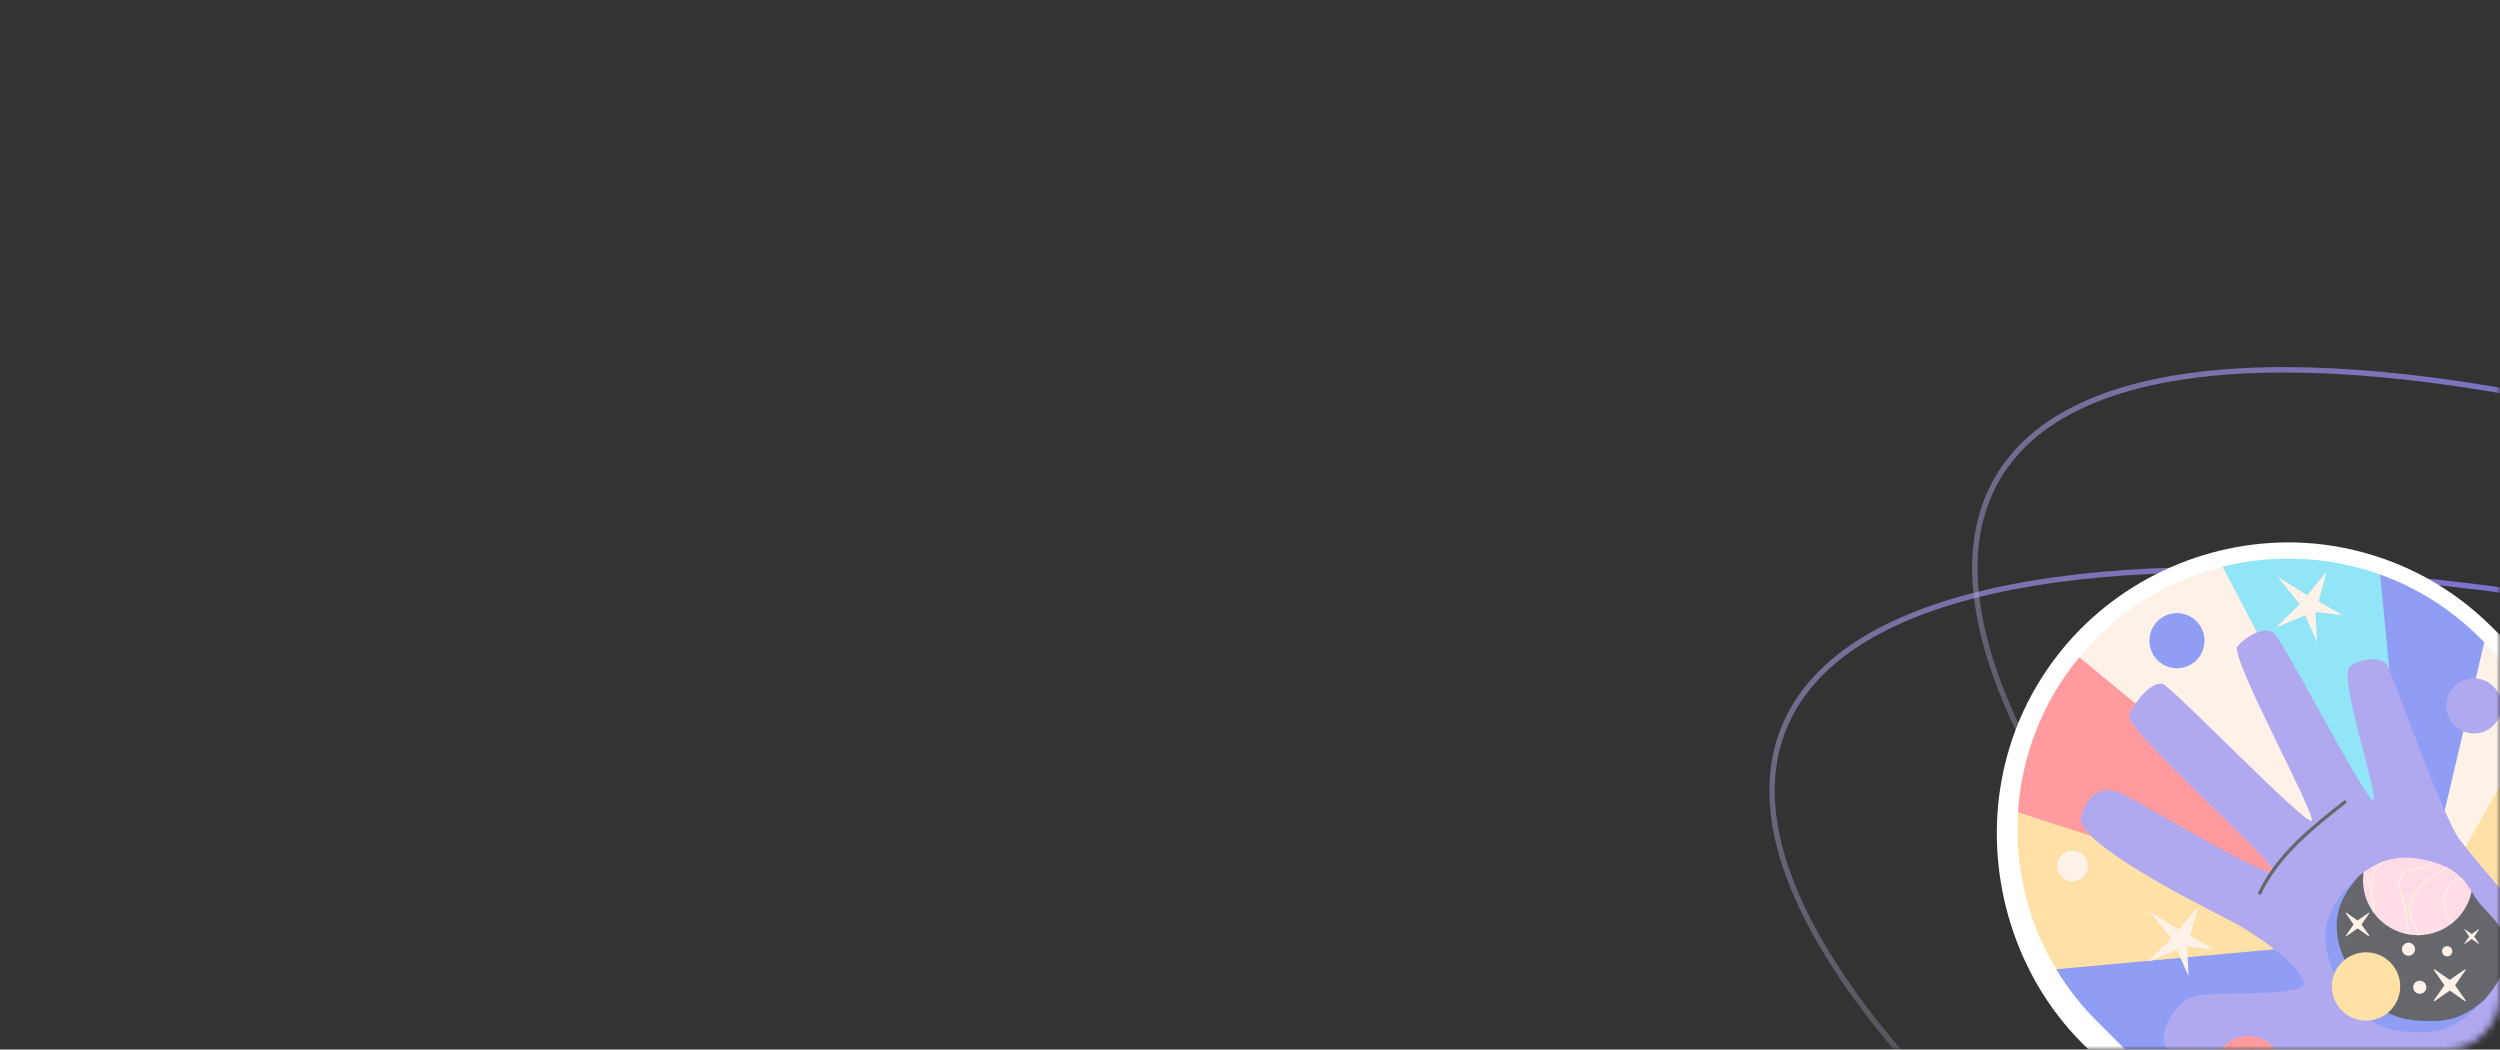 <svg width="343" height="144" viewBox="0 0 343 144" fill="none" xmlns="http://www.w3.org/2000/svg">
<rect x="0" y="0" width="343" height="144" fill="#333333" stroke="none"/>
<mask id="mask0_2_2094" style="mask-type:alpha" maskUnits="userSpaceOnUse" x="0" y="0" width="343" height="144">
<rect width="343" height="144" rx="7.448" fill="url(#paint0_linear_2_2094)"/>
</mask>
<g mask="url(#mask0_2_2094)">
<path d="M704.446 285.334C700.751 294.497 690.875 300.748 676.006 304.128C661.15 307.506 641.401 307.995 618.125 305.713C571.577 301.15 511.01 285.519 447.464 259.892C383.919 234.264 329.453 203.504 292.763 174.497C274.416 159.993 260.531 145.94 252.175 133.201C243.811 120.451 241.035 109.098 244.731 99.935C248.426 90.772 258.301 84.521 273.17 81.141C288.026 77.763 307.775 77.275 331.052 79.556C377.6 84.119 438.167 99.75 501.712 125.378C565.258 151.005 619.724 181.765 656.414 210.772C674.761 225.276 688.645 239.329 697.002 252.068C705.365 264.818 708.141 276.171 704.446 285.334Z" stroke="url(#paint1_linear_2_2094)" stroke-width="0.745"/>
<path d="M703.284 313.559C698.344 322.116 687.691 326.925 672.496 328.193C657.314 329.461 637.69 327.183 614.961 321.67C569.508 310.645 511.721 286.7 452.382 252.441C393.044 218.181 343.413 180.109 311.138 146.258C294.999 129.331 283.216 113.475 276.722 99.693C270.223 85.899 269.061 74.269 274.001 65.713C278.942 57.156 289.594 52.348 304.789 51.079C319.972 49.812 339.595 52.089 362.324 57.602C407.777 68.627 465.564 92.572 524.903 126.831C584.242 161.091 633.872 199.163 666.147 233.014C682.286 249.941 694.07 265.797 700.563 279.579C707.062 293.373 708.224 305.003 703.284 313.559Z" stroke="url(#paint2_linear_2_2094)" stroke-width="0.745"/>
<path d="M319.721 173.49C318.646 174.573 316.903 174.572 315.828 173.49C315.828 173.49 285.569 143.021 285.568 143.02C276.61 134 272.495 120.707 274.433 108.138C275.01 104.395 276.115 100.733 277.734 97.313C279.138 94.347 280.91 91.561 282.988 89.027C291.055 79.191 303.619 73.746 316.257 74.482C319.964 74.698 323.761 75.479 327.308 76.761C332.865 78.766 337.818 81.932 342.027 86.17L372.287 116.64C373.362 117.722 373.362 119.477 372.287 120.56L319.721 173.49Z" fill="white"/>
<g opacity="0.6">
<path d="M349.365 96.642L350.651 97.928L363.083 123.274L332.948 153.409L319.097 166.367L302.304 154.714L298.852 151.262L282.11 132.975C278.145 126.403 276.4 118.87 276.871 111.451L349.365 96.642Z" fill="#FFCD6C"/>
<path d="M340.843 88.121L349.365 96.643L331.409 128.223L334.802 101L340.843 88.121Z" fill="#FDE8D8"/>
<path d="M340.245 87.524L340.842 88.121L331.409 128.223L323.449 92.019L326.543 78.823C331.548 80.617 336.239 83.517 340.245 87.524Z" fill="#445CEF"/>
<path d="M326.544 78.823L331.41 128.223L305.105 92.192L304.935 77.749C311.741 76.048 318.985 76.314 325.647 78.514C325.947 78.613 326.246 78.716 326.544 78.823Z" fill="#4AD3F0"/>
<path d="M304.935 77.749L331.41 128.223L292.564 103.351L285.276 90.167C286.003 89.285 286.775 88.435 287.596 87.608L287.761 87.442C292.685 82.55 298.642 79.313 304.935 77.749Z" fill="#FDE8D8"/>
<path d="M331.41 128.223L331.072 128.885L330.758 128.784L330.754 128.781L330.171 128.593L330.151 128.586L330.148 128.583L276.871 111.451C276.871 111.419 276.871 111.393 276.874 111.364C277.37 103.795 280.17 96.35 285.276 90.167L331.41 128.223Z" fill="#FF595E"/>
<path d="M330.756 128.784L330.753 128.781L298.852 151.262L287.68 140.09C285.613 138.023 283.842 135.779 282.369 133.397C282.279 133.261 282.194 133.118 282.11 132.976L330.146 128.583L330.15 128.586L331.171 128.492L330.756 128.784Z" fill="#445CEF"/>
<path d="M327.604 91.387C328.266 92.71 335.14 112.009 337.375 115.075C338.769 116.985 345.27 124.581 349.978 130.038C351.538 131.847 352.694 132.018 353.609 133.072L348.771 139.518L345.485 142.805C345.485 142.805 334.679 151.192 333.997 150.527C331.931 148.512 329.279 146.468 326.608 145.89C320.892 144.644 297.95 145.39 297.039 143.486C296.127 141.582 298.447 137.439 301.016 136.693C303.582 135.95 316.253 136.859 316.091 134.873C315.926 132.885 310.128 128.411 305.736 126.173C301.347 123.938 284.614 115.49 285.526 112.094C286.437 108.697 288.591 107.705 291.076 108.866C293.561 110.021 311.533 120.875 311.948 119.63C312.364 118.39 291.491 100.165 292.153 98.18C292.818 96.191 295.384 93.294 296.792 93.872C298.197 94.453 316.587 113.505 317.165 112.59C317.745 111.678 305.817 89.979 306.979 88.656C308.137 87.329 310.709 85.755 312.033 86.917C313.356 88.072 324.785 110.271 325.616 109.778C326.446 109.278 320.646 92.545 322.466 91.387C324.292 90.229 326.939 90.06 327.604 91.387Z" fill="#7B6FE6"/>
<path d="M340.88 137.136C340.669 137.373 340.452 137.604 340.228 137.827C338.746 139.329 337.026 140.685 335.002 141.269C333.613 141.671 332.141 141.691 330.697 141.603C329.387 141.526 328.057 141.357 326.84 140.854C324.767 139.994 323.207 138.233 321.932 136.387C320.038 133.643 318.575 130.318 319.188 127.045C319.451 125.646 320.083 124.352 320.913 123.21C321.747 122.071 322.652 121.043 323.645 120.193C323.856 120.015 324.067 119.843 324.284 119.684L331.246 123.875C331.246 123.875 342.538 135.291 340.88 137.136Z" fill="#445CEF"/>
<path d="M339.099 122.334C339.388 122.798 339.677 123.262 340.004 123.694C340.861 124.816 341.996 125.724 342.778 126.902C343.505 127.998 343.894 129.309 343.891 130.623C343.881 133.072 342.538 135.291 340.88 137.137C339.612 138.282 338.178 139.248 336.546 139.725C335.161 140.124 333.688 140.144 332.245 140.056C330.931 139.981 329.601 139.813 328.388 139.307C326.315 138.447 324.751 136.689 323.477 134.843C321.582 132.099 320.119 128.774 320.735 125.497C320.995 124.102 321.631 122.805 322.461 121.663C322.841 121.147 323.233 120.651 323.645 120.193C323.856 120.015 324.067 119.843 324.284 119.684L330.82 123.708L339.099 122.334Z" fill="#00020A"/>
<path d="M337.766 120.495C337.818 120.541 337.867 120.596 337.915 120.651C337.928 120.664 337.941 120.683 337.954 120.696C338.392 121.199 338.746 121.767 339.099 122.334C338.814 123.716 338.129 125.03 337.056 126.104C336.877 126.282 336.692 126.448 336.501 126.6C336.456 126.646 336.41 126.685 336.361 126.714C335.048 127.749 333.468 128.277 331.875 128.307C331.817 128.307 331.755 128.31 331.697 128.31C331.174 128.307 330.652 128.251 330.136 128.138C330.081 128.122 330.026 128.112 329.977 128.096C328.673 127.784 327.431 127.119 326.416 126.104C326.166 125.854 325.942 125.591 325.734 125.319C325.666 125.231 325.601 125.147 325.543 125.05C324.434 123.454 324.015 121.523 324.284 119.684C324.323 119.651 324.365 119.616 324.411 119.59C324.453 119.554 324.498 119.522 324.55 119.489C325.248 118.986 325.997 118.574 326.792 118.273C327.003 118.192 327.217 118.12 327.431 118.055C328.741 117.66 330.188 117.549 331.775 117.812C332.355 117.906 332.942 118.026 333.517 118.185C333.572 118.195 333.627 118.211 333.682 118.227C334.366 118.419 335.035 118.665 335.658 118.977C335.716 119.003 335.778 119.032 335.829 119.064C336.55 119.434 337.208 119.905 337.766 120.495Z" fill="#FFC4D5"/>
<path d="M336.984 120.576C336.709 120.683 336.443 120.891 336.183 121.196C335.187 122.373 334.996 124.148 335.71 125.517C335.787 125.66 335.878 125.809 335.963 125.952C336.112 126.205 336.261 126.458 336.361 126.714C336.41 126.685 336.456 126.646 336.501 126.6C336.397 126.354 336.258 126.11 336.112 125.867C336.027 125.724 335.943 125.582 335.865 125.439C335.177 124.128 335.362 122.432 336.313 121.306C336.559 121.014 336.799 120.833 337.046 120.735C337.338 120.625 337.64 120.635 337.954 120.696C337.941 120.683 337.928 120.664 337.915 120.651C337.867 120.596 337.818 120.541 337.766 120.495C337.503 120.466 337.244 120.479 336.984 120.576ZM335.658 118.977C335.285 119.227 334.905 119.463 334.529 119.691C333.886 120.08 333.231 120.489 332.631 120.959C331.077 122.188 330.292 123.771 330.532 125.199C330.623 125.731 330.847 126.234 331.067 126.714C331.184 126.954 331.301 127.2 331.395 127.463C331.447 127.599 331.499 127.749 331.554 127.895C331.599 128.031 331.645 128.167 331.697 128.31C331.755 128.31 331.817 128.307 331.875 128.306C331.817 128.151 331.768 127.998 331.713 127.846C331.661 127.696 331.612 127.544 331.554 127.401C331.46 127.138 331.336 126.885 331.229 126.642C331.005 126.172 330.788 125.682 330.697 125.169C330.47 123.8 331.226 122.279 332.738 121.092C333.322 120.625 333.98 120.226 334.616 119.836C335.018 119.59 335.427 119.337 335.829 119.064C335.778 119.032 335.716 119.003 335.658 118.977ZM333.517 118.185C333.367 118.419 333.179 118.614 332.965 118.75C332.54 119.019 332.011 119.068 331.496 119.116C330.931 119.175 330.341 119.226 329.874 119.57C329.329 119.979 329.043 120.725 329.115 121.582C329.157 122.156 329.345 122.707 329.523 123.236C329.569 123.392 329.618 123.538 329.673 123.684C330.159 125.234 330.25 126.765 329.978 128.095C330.026 128.112 330.081 128.121 330.136 128.138C330.422 126.775 330.321 125.215 329.828 123.632C329.779 123.486 329.731 123.333 329.679 123.184C329.5 122.662 329.322 122.12 329.283 121.568C329.228 120.949 329.387 120.141 329.974 119.71C330.402 119.392 330.947 119.34 331.518 119.281C332.047 119.233 332.599 119.181 333.056 118.899C333.306 118.74 333.52 118.513 333.682 118.227C333.627 118.211 333.572 118.195 333.517 118.185ZM326.792 118.273C326.471 118.503 326.172 118.756 325.939 119.081C325.319 119.953 325.3 121.115 325.342 122.156C325.212 121.663 325.06 121.173 324.91 120.686C324.787 120.297 324.66 119.892 324.55 119.489C324.498 119.522 324.453 119.554 324.411 119.59C324.514 119.979 324.634 120.365 324.751 120.742C324.988 121.51 325.231 122.292 325.39 123.093C325.426 123.745 325.475 124.397 325.543 125.049C325.601 125.147 325.666 125.231 325.734 125.319C325.728 125.293 325.731 125.264 325.728 125.241C325.747 125.04 325.747 124.832 325.747 124.631C325.734 124.112 325.663 123.586 325.556 123.071C325.543 122.785 325.533 122.509 325.514 122.23C325.471 121.15 325.468 120.031 326.078 119.181C326.425 118.704 326.928 118.37 327.431 118.055C327.217 118.12 327.003 118.192 326.792 118.273Z" fill="#FDE8D8"/>
<path d="M327.934 138.654C329.764 136.824 329.764 133.857 327.934 132.028C326.104 130.198 323.138 130.198 321.308 132.028C319.478 133.857 319.478 136.824 321.308 138.654C323.138 140.483 326.104 140.483 327.934 138.654Z" fill="#FFCD6C"/>
<path d="M338.273 133.115L336.838 135.175L338.273 137.235C338.322 137.305 338.237 137.391 338.166 137.342L336.106 135.907L334.046 137.342C333.976 137.391 333.891 137.306 333.94 137.235L335.375 135.175L333.94 133.115C333.891 133.045 333.976 132.96 334.046 133.009L336.106 134.443L338.167 133.009C338.237 132.96 338.322 133.045 338.273 133.115Z" fill="#FDE8D8"/>
<path d="M325.065 125.304L323.998 126.835L325.065 128.366C325.101 128.418 325.037 128.481 324.985 128.445L323.455 127.379L321.924 128.445C321.872 128.481 321.808 128.418 321.845 128.366L322.911 126.835L321.845 125.304C321.808 125.252 321.872 125.189 321.924 125.225L323.455 126.291L324.986 125.225C325.038 125.189 325.101 125.252 325.065 125.304Z" fill="#FDE8D8"/>
<path d="M340.126 127.531L339.457 128.491L340.126 129.452C340.149 129.485 340.109 129.525 340.077 129.502L339.116 128.833L338.155 129.502C338.122 129.525 338.082 129.485 338.105 129.452L338.774 128.491L338.105 127.53C338.082 127.498 338.122 127.458 338.155 127.481L339.116 128.15L340.077 127.481C340.109 127.458 340.149 127.498 340.126 127.531Z" fill="#FDE8D8"/>
<path d="M331.082 130.868C331.432 130.518 331.432 129.949 331.082 129.598C330.731 129.248 330.162 129.248 329.812 129.598C329.461 129.949 329.461 130.518 329.812 130.868C330.162 131.219 330.731 131.219 331.082 130.868Z" fill="#FDE8D8"/>
<path d="M336.245 130.013C336.519 130.287 336.519 130.732 336.245 131.006C335.97 131.281 335.525 131.281 335.251 131.006C334.976 130.732 334.976 130.287 335.251 130.013C335.525 129.738 335.97 129.738 336.245 130.013Z" fill="#FDE8D8"/>
<path d="M332.628 134.817C332.978 135.167 332.978 135.736 332.628 136.086C332.277 136.437 331.708 136.437 331.358 136.086C331.007 135.736 331.007 135.167 331.358 134.817C331.709 134.466 332.277 134.466 332.628 134.817Z" fill="#FDE8D8"/>
<path d="M310.206 122.69C310.139 122.757 310.035 122.778 309.945 122.735C309.831 122.681 309.782 122.545 309.836 122.43C312.373 117.074 317.259 113.244 321.569 109.864C321.669 109.786 321.813 109.803 321.891 109.903C321.969 110.002 321.95 110.142 321.852 110.225C317.581 113.573 312.741 117.369 310.251 122.627C310.239 122.651 310.224 122.672 310.206 122.69Z" fill="#00020A"/>
<path d="M350.643 97.921L370.506 117.784L348.771 139.518C348.168 137.306 349.657 134.48 352.524 133.631C350.439 131.635 348.434 129.786 346.87 127.308C346.101 126.091 345.427 124.774 345.219 123.347C344.921 121.303 345.66 119.136 347.152 117.709C348.641 116.278 350.838 115.626 352.868 116.009C348.898 111.02 348.285 103.854 350.643 97.921Z" fill="#00020A"/>
<path d="M345.377 142.912L317.94 170.35L302.304 154.714C302.463 154.659 302.619 154.613 302.774 154.574C305.963 153.78 309.59 155.246 311.332 158.033C310.651 153.121 314.582 148.158 319.471 147.311C324.36 146.471 329.527 149.53 331.516 154.075C331.474 150.218 334.273 146.854 337.504 144.752C338.922 143.827 340.475 143.065 342.14 142.796C343.217 142.62 344.317 142.669 345.377 142.912Z" fill="#00020A"/>
<path d="M315.522 82.892L312.492 79.129L316.548 81.67L319.211 78.421L318.112 82.501L321.386 84.407L317.672 83.967L317.892 88.047L316.279 84.431L312.297 86.068L315.522 82.892Z" fill="#FDE8D8"/>
<path d="M297.906 128.779L294.877 125.017L298.932 127.558L301.595 124.308L300.496 128.389L303.77 130.294L300.056 129.854L300.276 133.935L298.664 130.319L294.681 131.956L297.906 128.779Z" fill="#FDE8D8"/>
<path d="M285.844 117.326C286.668 118.149 286.668 119.484 285.844 120.308C285.021 121.131 283.686 121.131 282.863 120.308C282.039 119.484 282.039 118.149 282.863 117.326C283.686 116.503 285.021 116.503 285.844 117.326Z" fill="#FDE8D8"/>
<path d="M312.252 144.048C310.725 141.967 307.801 141.518 305.72 143.044C303.639 144.571 303.189 147.495 304.716 149.577C306.242 151.658 309.167 152.107 311.248 150.58C313.329 149.054 313.779 146.129 312.252 144.048Z" fill="#FF595E"/>
<path d="M338.646 100.548C336.603 100.115 335.298 98.107 335.732 96.064C336.165 94.022 338.172 92.717 340.215 93.15C342.258 93.584 343.563 95.591 343.129 97.634C342.696 99.676 340.689 100.981 338.646 100.548Z" fill="#7B6FE6"/>
<path d="M301.353 90.577C302.83 89.101 302.83 86.707 301.353 85.23C299.877 83.754 297.483 83.754 296.006 85.23C294.53 86.707 294.53 89.101 296.006 90.577C297.483 92.054 299.877 92.054 301.353 90.577Z" fill="#445CEF"/>
</g>
</g>
<defs>
<linearGradient id="paint0_linear_2_2094" x1="17.741" y1="9.6" x2="306.448" y2="179.138" gradientUnits="userSpaceOnUse">
<stop stop-color="#6763FD"/>
<stop offset="1" stop-color="#B84EF1"/>
</linearGradient>
<linearGradient id="paint1_linear_2_2094" x1="501.852" y1="125.032" x2="447.325" y2="260.237" gradientUnits="userSpaceOnUse">
<stop stop-color="#7B6FE6"/>
<stop offset="1" stop-color="#D8D8D8" stop-opacity="0"/>
</linearGradient>
<linearGradient id="paint2_linear_2_2094" x1="525.089" y1="126.509" x2="452.196" y2="252.763" gradientUnits="userSpaceOnUse">
<stop stop-color="#7B6FE6"/>
<stop offset="1" stop-color="#D8D8D8" stop-opacity="0"/>
</linearGradient>
</defs>
</svg>
